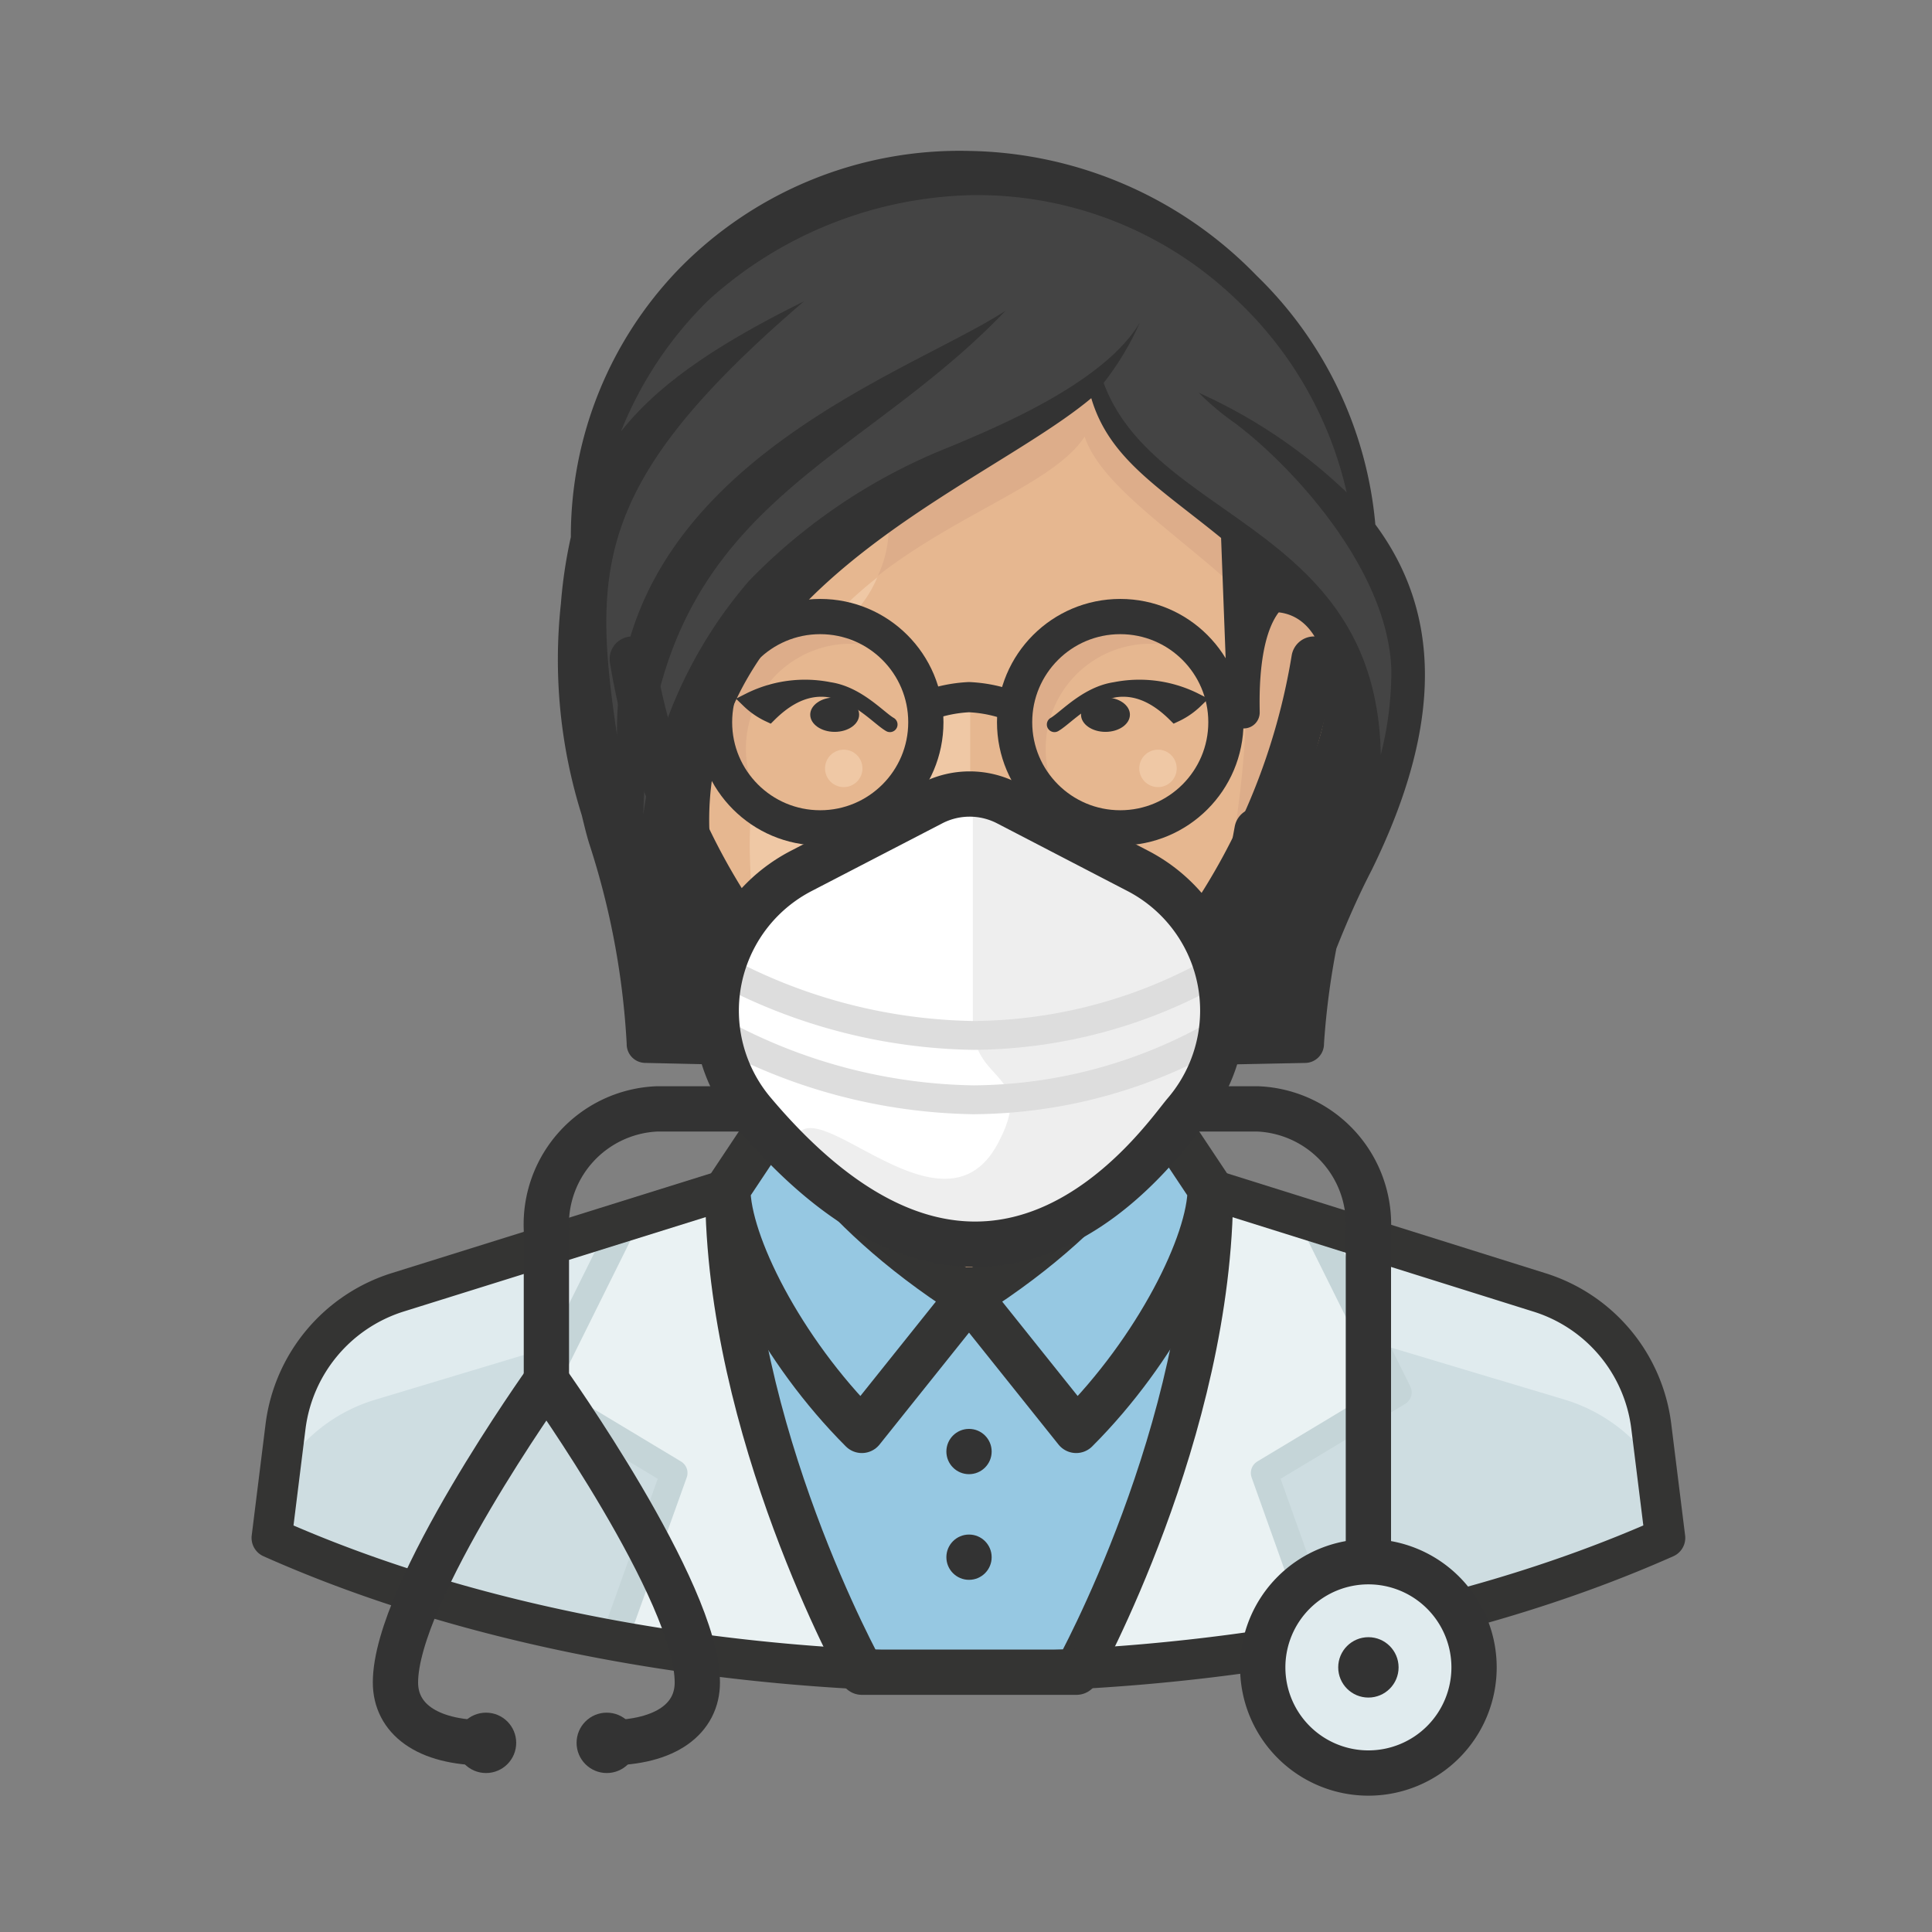 <?xml version="1.0" ?><svg height="64" viewBox="0 0 64 64" width="64" xmlns="http://www.w3.org/2000/svg"><rect x="0" y="0" width="64" height="64" fill="#808080" stroke="none"/><title/><g data-name="set-016@doctor-asian-female" id="e03429da-d39d-4fd9-ad19-a9dcef14be47"><g data-name="doctor-asian-female" id="f2d18364-efda-4328-b285-27c684f22317"><g data-name="doctor-asian-female-2" id="ed5528e3-2148-443f-806a-8a98366446ea"><g data-name="Icons" id="acf94ac8-1f50-466c-a82c-6ebb853abcab"><path d="M51,42.814l-10.9-3.42h-16l-10.93,3.42a5.332,5.332,0,0,0-3.7,4.43L9,50.944c7,3.11,15.43,4.44,23.1,4.44s16.09-1.33,23.1-4.44l-.46-3.7A5.34,5.34,0,0,0,51,42.814Z" fill="#e0ebee"/><path d="M55.21,50.944,55,48.864a5.505,5.505,0,0,0-3.17-2.5l-11.41-3.42H23.8l-11.36,3.42a5.47,5.47,0,0,0-3.17,2.5L9,50.944c7,3.11,15.43,4.44,23.1,4.44S48.19,54.064,55.21,50.944Z" fill="#cedde1"/><path d="M28.49,55.284c-.51-1-4.38-8.42-4.39-15.88h0l-3.41,1.06-2.81,5.67,4.44,2.67-2,5.55A68.964,68.964,0,0,0,28.49,55.284Z" fill="#eaf2f3"/><polyline fill="none" points="20.7 40.464 17.89 46.124 22.33 48.794 20.34 54.344" stroke="#c5d5d8" stroke-linejoin="round" stroke-width="0.889"/><path d="M35.71,55.284c.51-1,4.38-8.42,4.39-15.88h0l3.41,1.06,2.81,5.67L41.88,48.8l2,5.55A68.755,68.755,0,0,1,35.71,55.284Z" fill="#eaf2f3"/><polyline fill="none" points="43.51 40.464 46.32 46.124 41.88 48.794 43.86 54.344" stroke="#c5d5d8" stroke-linejoin="round" stroke-width="0.889"/><path d="M24.11,39.394c0,8,4.44,16,4.44,16h7.11s4.44-8,4.44-16Z" fill="#96c8e2" stroke="#343433" stroke-linejoin="round" stroke-width="1.5"/><path d="M40.1,39.394,51,42.814a5.332,5.332,0,0,1,3.7,4.43l.46,3.7c-7,3.11-15.43,4.44-23.1,4.44S16,54.064,9,50.944l.46-3.7a5.361,5.361,0,0,1,3.7-4.43l10.94-3.42" fill="none" stroke="#343433" stroke-linejoin="round" stroke-width="1.333"/><circle cx="32.1" cy="48.084" fill="#333" r="0.75"/><circle cx="32.1" cy="51.584" fill="#333" r="0.75"/><path d="M45.25,19a7.347,7.347,0,0,1,.85,3.22,10.979,10.979,0,0,1-.1,1.69,8.473,8.473,0,0,0-.74-5.67v.3Z" fill="#333"/><rect fill="#e6b790" height="11.52" width="12.78" x="25.8" y="31.204"/><path d="M25.8,34.624l6.05,5.73A4.322,4.322,0,0,1,33,43.264a2.872,2.872,0,0,0,.11.72h5.5V31.2H25.8Z" fill="#ddad8a"/><rect fill="none" height="11.52" stroke="#333" stroke-linejoin="round" stroke-width="1.5" width="12.78" x="25.8" y="31.204"/><path d="M41.64,27.514l-.55,3a6.505,6.505,0,0,1-2.38,3.93l-2.56,2a6.471,6.471,0,0,1-8,0l-2.56-2a6.47,6.47,0,0,1-2.37-3.92l-.55-3c-1.84-.08-2.77-2.06-3-4-.28-2.29.76-4,2.49-4v-2c0-5.41,2-10.51,10-10.51s10,5.09,10,10.51v2c1.73,0,2.79,1.71,2.51,4-.26,1.91-1.23,3.86-3,4Z" fill="#efc8a5"/><path d="M42.25,19.354v-2c0-5.41-2-10.51-10-10.51s-10,5.1-10,10.51v2c-1.73,0-2.77,1.71-2.49,4,.24,1.94,1.16,3.92,3,4l.56,3a6.465,6.465,0,0,0,2.37,3.93l.24.18c-4.85-15.93,7.88-16.62,10-20,.91,2.73,7.13,5.13,8.53,10.06a7.544,7.544,0,0,0,.25-1.17C45,21.064,44,19.354,42.25,19.354Z" fill="#e6b790"/><circle cx="27.17" cy="23.924" fill="#ddad8a" r="3.5"/><path d="M24.71,24.824a3.479,3.479,0,0,0,.73,2.12,3.48,3.48,0,0,0,4.5-5.14,3.47,3.47,0,0,0-5.23,3Z" fill="#e6b790"/><path d="M42.13,19.524v-2c0-5.41-2-10.51-10-10.51a14.7,14.7,0,0,0-2.77.24v10.37A3.9,3.9,0,0,1,28.1,20.5a.45.45,0,0,0,.2.77,2.582,2.582,0,0,1,1.88,1.88.49.49,0,0,0,.583.375.5.5,0,0,0,.187-.085,1.763,1.763,0,0,1,.58-.32.49.49,0,0,1,.595.355.528.528,0,0,1,.015.125v2.07a1.11,1.11,0,0,0,.62.94c.57.32.16,1.4-.62,1.4h0a1.686,1.686,0,0,1-.89-.23c-.74-.37-1.43.39-1.27.68s.34,0,1.08.35a2.658,2.658,0,0,0,1.1.27v3.68a.4.4,0,0,0,.31.38c1.31.31,2,2.49-.31,3h0a1.241,1.241,0,0,0-1,1.2v.45a6.507,6.507,0,0,0,5-1.3l2.56-2a6.53,6.53,0,0,0,2.38-3.93l.55-3h0c1.8-.12,2.77-2.08,3-4C44.92,21.234,43.86,19.524,42.13,19.524Z" fill="#e6b790"/><path d="M42.2,19.354c0-.1-.41-.11-1-.1.41,6.73-.56,8.27-.56,11.28l1.06-3.19h0c1.79-.12,2.77-2.08,3-4C45,21.064,43.92,19.354,42.2,19.354Z" fill="#ddad8a"/><path d="M44.2,20.494a2.309,2.309,0,0,0-2-1.14.43.43,0,0,0,0-.16v-1.84a14.9,14.9,0,0,0-.7-4.83c-1-3-3.3-5.23-7.86-5.62q-.641-.06-1.44-.06a11.329,11.329,0,0,0-1.45.06h-.23a6.338,6.338,0,0,0-1.08.15h0v10.4a3.8,3.8,0,0,1-.36,1.62c2.7-2.1,5.86-3.08,6.85-4.61.91,2.73,7.13,5.13,8.53,10.06q.09-.29.15-.57c0-.2.08-.4.1-.6A4.386,4.386,0,0,0,44.2,20.494Z" fill="#ddad8a"/><circle cx="37.11" cy="23.924" fill="#ddad8a" r="3.5"/><path d="M34.64,24.824a3.479,3.479,0,0,0,.73,2.12,3.48,3.48,0,0,0,4.5-5.14,3.47,3.47,0,0,0-5.23,3Z" fill="#e6b790"/><path d="M30.09,29c1,0,1,.51,2,.51s1-.51,2-.51" fill="none" stroke="#ddad8a" stroke-linecap="round" stroke-miterlimit="10" stroke-width="0.65"/><line fill="none" stroke="#ddad8a" stroke-linecap="round" stroke-miterlimit="10" stroke-width="0.65" x1="32.09" x2="32.09" y1="29.374" y2="30.114"/><path d="M41.64,27.514l-.55,3a6.505,6.505,0,0,1-2.38,3.93l-2.56,2a6.471,6.471,0,0,1-8,0l-2.56-2a6.47,6.47,0,0,1-2.37-3.92l-.55-3c-1.84-.08-2.77-2.06-3-4-.28-2.29.76-4,2.49-4v-2c0-5.41,2-10.51,10-10.51s10,5.09,10,10.51v2c1.73,0,2.79,1.71,2.51,4-.26,1.91-1.23,3.86-3,4Z" fill="none" stroke="#333" stroke-linejoin="round" stroke-width="1.5"/><path d="M29.48,24c-.58-.33-2.07-2.25-4-.33a2.445,2.445,0,0,1-.67-.46,4.118,4.118,0,0,1,3-.28" fill="#333" stroke="#333" stroke-linecap="round" stroke-miterlimit="10" stroke-width="0.504"/><path d="M34.93,24c.58-.33,2.07-2.25,4-.33a2.445,2.445,0,0,0,.67-.46,4.118,4.118,0,0,0-3-.28" fill="#333" stroke="#333" stroke-linecap="round" stroke-miterlimit="10" stroke-width="0.504"/><circle cx="27.17" cy="23.924" fill="none" r="3.5" stroke="#333" stroke-linejoin="round" stroke-width="1.167"/><circle cx="37.11" cy="23.924" fill="none" r="3.5" stroke="#333" stroke-linejoin="round" stroke-width="1.167"/><path d="M33.64,23.434a4.608,4.608,0,0,0-1.54-.34,4.687,4.687,0,0,0-1.46.31" fill="none" stroke="#333" stroke-linejoin="round"/><circle cx="27.95" cy="25.454" fill="#efc8a5" r="0.62"/><circle cx="38.36" cy="25.454" fill="#efc8a5" r="0.62"/><path d="M46.62,22.264a10.563,10.563,0,0,0-1.41-4.32,13.37,13.37,0,0,0-13-12.23c-6.78,0-12.28,4.29-12.62,11.79-1.83,4.15.78,10.16,1.65,17h3c-5-16.61,9.25-18.78,12.07-22,.17,4.49,9.49,4.86,8.93,14A8.113,8.113,0,0,0,46.62,22.264Z" fill="#444"/><path d="M45.56,17.374a13.1,13.1,0,0,0-3.94-8.25A13.551,13.551,0,0,0,32.12,5a13,13,0,0,0-9.64,3.92,12.741,12.741,0,0,0-3.57,8.87A15.859,15.859,0,0,0,18.58,20a17.19,17.19,0,0,0,.69,7c.08.32.15.63.25.95a25.866,25.866,0,0,1,1.24,6.63h0a.619.619,0,0,0,.61.63h0l4.88.11c-8.64-14,5.38-18.35,9.9-22.13.59,2,2.24,2.95,4.3,4.63l.22,5.8h0a.53.53,0,0,0,.549.51h0a.529.529,0,0,0,.51-.549h0c0-.34-.11-3,1-3.63,1.22.51,2.08,2.53,1.74,4.41-.3,1.64-1.31,3.08-2.86,3.19h0l-.55,3a8.5,8.5,0,0,1-3.23,4.77l5.41-.11h0a.63.63,0,0,0,.62-.64h0a25.512,25.512,0,0,1,.41-3.15c.35-.88.73-1.75,1.17-2.6C47.86,23.894,47.68,20.234,45.56,17.374Zm-9-4.69a9.435,9.435,0,0,0,1.2-2c-1.19,2-4.71,3.45-6.25,4.1a19,19,0,0,0-6.7,4.46,15,15,0,0,0-3.5,7.75c.24-10.26,6.86-11.31,12-16.7-3.27,2.13-13,5.22-12.87,14.06-.84-5.61-.69-8.46,6.19-14.37-2.91,1.44-4.83,2.75-6.06,4.31a12.587,12.587,0,0,1,2.92-4.37,13.441,13.441,0,0,1,8.71-3.46A12.38,12.38,0,0,1,40.93,9.9a12.578,12.578,0,0,1,3.68,6.41,17.416,17.416,0,0,0-4.9-3.3,8.877,8.877,0,0,0,1.19,1c1.84,1.37,5.09,4.83,5.19,8.19a11.155,11.155,0,0,1-.35,2.8C45.6,17.384,38.25,17.274,36.56,12.684Z" fill="#333"/><path d="M25.88,36.724s1.36,3.12,6.22,6.22l-3.55,4.44c-2.67-2.67-4.44-6.22-4.44-8Z" fill="#96c8e2" stroke="#343433" stroke-linejoin="round" stroke-width="1.5"/><path d="M38.32,36.724s-1.32,3.12-6.22,6.22l3.55,4.44c2.67-2.67,4.44-6.22,4.44-8Z" fill="#96c8e2" stroke="#343433" stroke-linejoin="round" stroke-width="1.5"/><path d="M45.33,51.734v-11a3.83,3.83,0,0,0-3.65-4H39.33" fill="none" stroke="#333" stroke-linejoin="round" stroke-width="1.5"/><path d="M18.1,46.224v-5.49a3.83,3.83,0,0,1,3.65-4H25.1" fill="none" stroke="#333" stroke-linejoin="round" stroke-width="1.5"/><path d="M48.83,55.234a3.5,3.5,0,1,1-3.5-3.5h0A3.5,3.5,0,0,1,48.83,55.234Z" fill="#e0ebee"/><circle cx="45.33" cy="55.234" fill="#333" r="1"/><path d="M48.83,55.234a3.5,3.5,0,1,1-3.5-3.5h0A3.5,3.5,0,0,1,48.83,55.234Z" fill="none" stroke="#333" stroke-linejoin="round" stroke-width="1.5"/><circle cx="16.1" cy="57.734" fill="#333" r="1"/><circle cx="20.1" cy="57.734" fill="#333" r="1"/><path d="M16.1,57.734c-2,0-3-.83-3-2,0-3,5-10,5-10s5,7,5,10c0,1.17-1,2-3,2" fill="none" stroke="#333" stroke-linejoin="round" stroke-width="1.5"/><path d="M33.06,30.394a2.311,2.311,0,0,1-.91.21c-.24,0-.26,0-.79-.21-.94-.33-1,.82-2.73,1.38l1.08.86a2.109,2.109,0,0,0,1.59.58h1.64a2.4,2.4,0,0,0,1.71-.63l1-.81C34,31.244,34,30.064,33.06,30.394Z" fill="#925140"/><line fill="none" stroke="#ddad8a" stroke-linecap="round" stroke-miterlimit="10" stroke-width="0.65" x1="28.81" x2="28.53" y1="31.524" y2="32.094"/><line fill="none" stroke="#ddad8a" stroke-linecap="round" stroke-miterlimit="10" stroke-width="0.65" x1="35.45" x2="35.74" y1="31.524" y2="32.094"/><path d="M30.14,28.524c1,0,1,.5,2,.5s1-.5,2-.5" fill="none" stroke="#674848" stroke-linecap="round" stroke-miterlimit="10" stroke-width="0.75"/><path d="M28.81,31.794c.87,0,.72-.31,2-.36a5.453,5.453,0,0,1,1.31.15,5.033,5.033,0,0,1,1.42-.15c1.33.07,1.1.45,1.9.37" fill="none" stroke="#753f3f" stroke-linecap="round" stroke-miterlimit="10" stroke-width="0.5"/><ellipse cx="27.65" cy="23.674" fill="#333" rx="0.81" ry="0.57"/><ellipse cx="36.62" cy="23.674" fill="#333" rx="0.81" ry="0.57"/></g></g></g></g><g data-name="set-016@surgeon-white-male" id="b340344e-7272-4129-9ef0-e125a941a8a1"><path d="M37.691,28.849a5.211,5.211,0,0,1,1.566,8.012c-.816.958-6.435,9.307-14.295-.011a5.213,5.213,0,0,1,1.581-8l4.328-2.243a2.724,2.724,0,0,1,2.5,0Z" fill="#fff"/><path d="M24.526,30.721a21.885,21.885,0,0,1-3.581-8.888" fill="#fff" stroke="#333" stroke-linecap="round" stroke-linejoin="round" stroke-width="1.5"/><path d="M39.949,30.721a21.9,21.9,0,0,0,3.58-8.888" fill="#fff" stroke="#333" stroke-linecap="round" stroke-linejoin="round" stroke-width="1.5"/><line fill="#fff" stroke="#333" stroke-linecap="round" stroke-linejoin="round" stroke-width="1.5" x1="23.729" x2="22.158" y1="33.365" y2="32.5"/><line fill="#fff" stroke="#333" stroke-linecap="round" stroke-linejoin="round" stroke-width="1.5" x1="40.745" x2="42.316" y1="33.365" y2="32.5"/><path d="M37.691,28.849l-4.317-2.237a2.724,2.724,0,0,0-2.5,0l-4.328,2.243a5.171,5.171,0,0,0-2.652,3.369A5.212,5.212,0,0,0,24.962,34.3c7.86,9.318,13.479.969,14.295.012a5.191,5.191,0,0,0,1.087-2.093A5.172,5.172,0,0,0,37.691,28.849Z" fill="#fff"/><path d="M37.691,28.849l-4.317-2.237a2.718,2.718,0,0,0-1.127-.29l-.019-.008v7.635c.033,1.969,2.1,1.538.827,3.93-1.958,3.672-6.772-2.764-6.772.392-.015.111,2.827,2,2.818,2.1,5.646,2.939,9.492-2.736,10.156-3.515A5.211,5.211,0,0,0,37.691,28.849Z" fill="#eee"/><path d="M23.914,32.129A18.161,18.161,0,0,0,32.247,34.3a16.5,16.5,0,0,0,8.074-2.174" fill="none" stroke="#ddd" stroke-miterlimit="10" stroke-width="0.956"/><path d="M23.914,34.258a18.161,18.161,0,0,0,8.333,2.174,16.5,16.5,0,0,0,8.074-2.174" fill="none" stroke="#ddd" stroke-miterlimit="10" stroke-width="0.956"/><path d="M37.691,28.849a5.211,5.211,0,0,1,1.566,8.012c-.816.958-6.435,9.307-14.295-.011a5.213,5.213,0,0,1,1.581-8l4.328-2.243a2.724,2.724,0,0,1,2.5,0Z" fill="none" stroke="#333" stroke-linejoin="round" stroke-width="1.5"/></g></svg>
